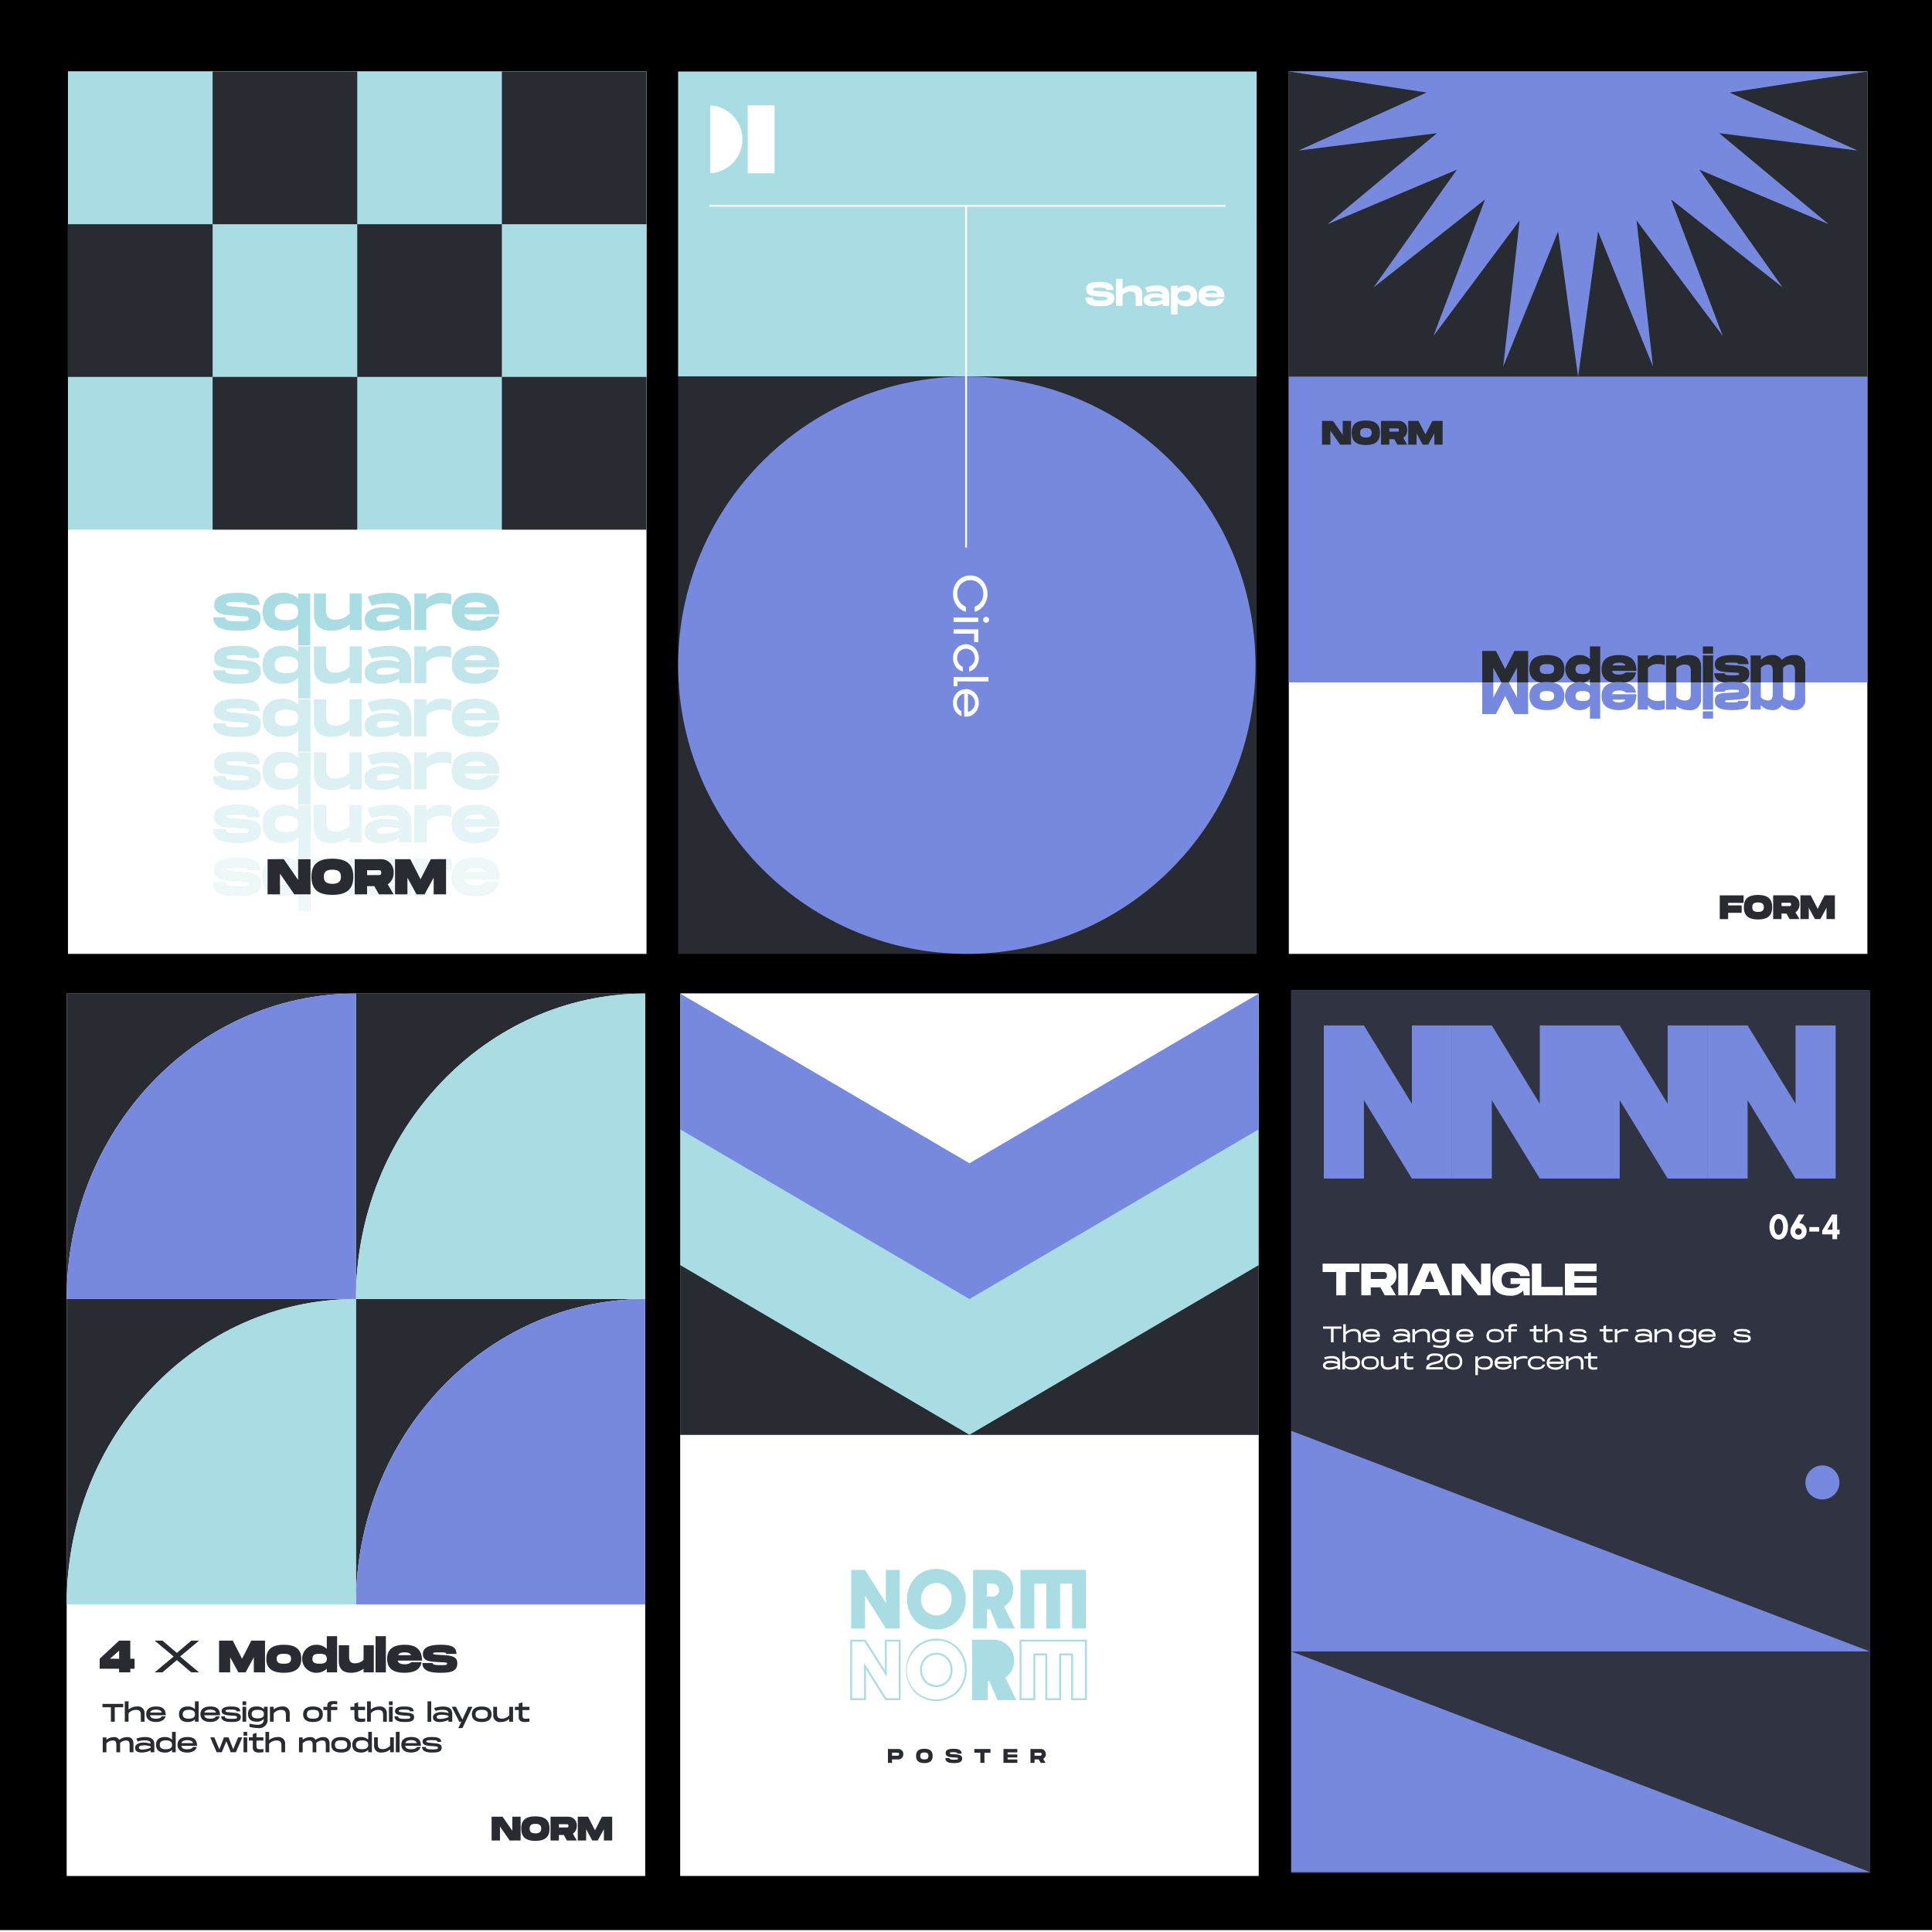 <svg xmlns="http://www.w3.org/2000/svg" xmlns:xlink="http://www.w3.org/1999/xlink" width="300" height="300" viewBox="0 0 300 300"><rect x="0" y="0" width="300" height="300" fill="#808080" stroke="none"/><defs><clipPath id="a"><path d="M0,0H300V300H0Z" fill="none"/></clipPath></defs><g clip-path="url(#a)"><path d="M0,0H300V300H0Z" fill="#fff"/><path d="M300-.293H0v300H300Z"/><path d="M100.391,11.1H10.556V148.12h89.835Zm-.2,143.184H10.354V291.3h89.835Z" fill="#fff"/><path d="M100.391,11.1H10.556V82.242h89.835Z" fill="#a9dce3"/><path d="M55.473,58.527H33.014V82.242H55.473Zm0-47.43H33.014V34.812H55.473Zm44.917,47.43H77.932V82.242h22.459Zm0-47.43H77.932V34.812h22.459ZM33.014,34.812H10.555V58.527H33.014Zm44.918,0H55.473V58.527H77.932Z" fill="#282b31"/><path d="M195.136,11.1H105.3V58.472h89.835Z" fill="#a9dce3"/><path d="M289.963,11.1H200.128V148.12h89.835ZM105.618,291.3h89.835v-68.51H105.618Z" fill="#fff"/><path d="M55.272,249.141v-47.43h44.917c-24.809,0-44.917,21.234-44.917,47.43Zm-44.918-47.43v-47.43H55.272C30.463,154.281,10.354,175.515,10.354,201.711Zm0,47.43v-47.43H55.272c-24.809,0-44.918,21.234-44.918,47.43Z" fill="#282b31"/><path d="M55.271,201.711v-47.43h44.917c-24.808,0-44.917,21.234-44.917,47.43Z" fill="#282b31"/><path d="M100.188,201.711v47.43H55.271C55.271,222.945,75.38,201.711,100.188,201.711Z" fill="#7689de"/><path d="M100.188,201.711H55.271c0-26.2,20.109-47.43,44.917-47.43Zm-44.916,0v47.43H10.354C10.354,222.945,30.463,201.711,55.272,201.711Z" fill="#a9dce3"/><path d="M55.272,201.711H10.354c0-26.2,20.109-47.43,44.918-47.43Z" fill="#7689de"/><path d="M289.963,11.1H200.126v47.43h89.835Z" fill="#282b31"/><path d="M289.963,58.527H200.126v47.429h89.835ZM221.526,14.369l-19.87,9,21.481-2.69-16.99,14.13,20.079-8.462L213.281,44.638,230.6,30.969l-8.016,21.2,13.382-17.94-2.547,22.683,8.526-20.981,3.1,22.6,3.1-22.6,8.526,20.981L254.126,34.23l13.382,17.94-8.017-21.2,17.323,13.669L263.865,26.347l20.078,8.465-16.99-14.13,21.481,2.689-19.87-9,21.4-3.272H200.126l21.4,3.272Z" fill="#7689de"/><path d="M195.136,58.472H105.3v89.645h89.835Z" fill="#282b31"/><path d="M404.347,289.23a44.823,44.823,0,1,0-44.918-44.822,44.823,44.823,0,0,0,44.918,44.822Z" transform="translate(-254.128 -141.113)" fill="#7689de"/><path d="M195.452,154.281H105.617v68.51h89.835Z" fill="#a9dce3"/><path d="M150.534,222.791h44.918v-26.35Z" fill="#282b31"/><path d="M105.617,175.361l44.917,26.35,44.918-26.35-.1-21.08H105.617Z" fill="#7689de"/><path d="M105.617,196.441v26.35h44.917Z" fill="#282b31"/><path d="M105.617,154.281l44.917,26.35,44.918-26.35Zm4.676-137.914a5.278,5.278,0,0,1,0,10.54ZM150.011,32.067Z" fill="#fff"/><path d="M149.865,31.92h.293v53.1h-.293Z" fill="#fff" fill-rule="evenodd"/><path d="M120.275,16.367h-4.16v10.54h4.16Z" fill="#fff"/><path d="M290.333,153.781H200.5V290.8h89.835Z" fill="#7689de"/><path d="M774.2,524.9H684.365V661.92H774.2Z" transform="translate(-483.867 -371.119)" fill="rgba(40,43,49,0.9)"/><path d="M200.5,256.434h89.835L200.5,222.179Zm0,34.255h89.835L200.5,256.434Zm82.348-57.863a2.639,2.639,0,1,0-2.5-2.635A2.568,2.568,0,0,0,282.846,232.826Z" fill="#7689de"/><path d="M190.145,31.957Z" fill="#fff"/><path d="M110.146,31.811h80.146V32.1H110.146Z" fill="#fff" fill-rule="evenodd"/><path d="M34.979,95.856c0,.461.447.637,1.965.637s1.685-.088,1.685-.428-.239-.351-1.83-.45c-2.412-.121-3.535-.318-3.535-1.724s1.643-1.833,3.608-1.833,3.431.285,3.431,1.877H38.442c0-.4-.468-.439-1.663-.439s-1.653.044-1.653.329.249.307,1.851.428c2.121.132,3.5.241,3.5,1.735,0,1.669-1.393,1.943-3.442,1.943s-3.92-.275-3.92-2.075h1.861Zm13.195-3.7v8.07H46.323V97a3.226,3.226,0,0,1-2.454.933c-1.56,0-3.078-.714-3.078-2.931s1.518-2.942,3.078-2.942a3.225,3.225,0,0,1,2.454.933v-.834ZM46.323,95c0-.977-.666-1.307-1.84-1.307s-1.83.33-1.83,1.307.665,1.3,1.83,1.3,1.841-.335,1.841-1.3Zm9.847-2.844v5.676H54.3v-.867a4.542,4.542,0,0,1-2.859.966c-1.32,0-2.672-.472-2.683-2.547V92.156h1.851v2.459c0,1.087.364,1.614,1.5,1.614a3.149,3.149,0,0,0,2.184-.944V92.156ZM63.864,95v2.836H62v-.692a5.477,5.477,0,0,1-2.984.79c-1.373,0-2.381-.494-2.381-1.746,0-1.471,1.581-1.91,3.213-1.91A6.208,6.208,0,0,1,62,94.639c0-.878-1.008-.944-1.726-.944a8.985,8.985,0,0,0-2.558.362l-.634-1.405a10.194,10.194,0,0,1,3.265-.593c2.225,0,3.494.779,3.514,2.942ZM62,95.68a6.181,6.181,0,0,0-1.851-.231c-1.092,0-1.653.143-1.653.615s.385.494,1.071.494A6.69,6.69,0,0,0,62,96.031Zm8.057-3.426V93.89a5.184,5.184,0,0,0-1.331-.2A3.434,3.434,0,0,0,66.2,94.6v3.234H64.341V92.159H66.2v.955a3,3,0,0,1,2.412-1.054,5.192,5.192,0,0,1,1.445.2ZM75.6,95.746h1.84c-.312,1.471-1.559,2.185-3.67,2.185s-3.6-.845-3.6-2.931,1.508-2.942,3.691-2.942,3.67.79,3.67,3.316H72.075c.177.768.894.988,1.695.988a2.259,2.259,0,0,0,1.833-.616Zm-3.452-1.46h3.41c-.26-.659-.925-.79-1.695-.79s-1.466.131-1.716.79Zm-37.172,9.8c0,.461.447.637,1.965.637s1.685-.088,1.685-.428-.239-.351-1.83-.45c-2.412-.121-3.535-.318-3.535-1.724s1.643-1.834,3.608-1.834,3.431.286,3.431,1.878H38.442c0-.4-.468-.439-1.663-.439s-1.653.044-1.653.329.249.307,1.851.428c2.121.132,3.5.242,3.5,1.735,0,1.669-1.393,1.944-3.442,1.944s-3.92-.275-3.92-2.075h1.861Zm13.195-3.7v8.07H46.323v-3.228a3.225,3.225,0,0,1-2.454.933c-1.56,0-3.078-.714-3.078-2.931s1.518-2.943,3.078-2.943a3.225,3.225,0,0,1,2.454.933v-.834Zm-1.851,2.844c0-.977-.666-1.307-1.84-1.307s-1.83.329-1.83,1.307.665,1.3,1.83,1.3,1.841-.335,1.841-1.3Zm9.847-2.844v5.676H54.3V105.2a4.544,4.544,0,0,1-2.859.966c-1.32,0-2.672-.472-2.683-2.547V100.39h1.851v2.459c0,1.087.364,1.614,1.5,1.614a3.149,3.149,0,0,0,2.184-.944V100.39Zm7.694,2.844v2.829H62v-.692a5.475,5.475,0,0,1-2.984.791c-1.373,0-2.381-.494-2.381-1.746,0-1.471,1.581-1.91,3.213-1.91a6.215,6.215,0,0,1,2.152.362c0-.878-1.008-.944-1.726-.944a8.986,8.986,0,0,0-2.558.362l-.634-1.4a10.186,10.186,0,0,1,3.265-.593c2.225,0,3.494.78,3.514,2.943ZM62,103.915a6.181,6.181,0,0,0-1.851-.231c-1.092,0-1.653.143-1.653.615s.385.494,1.071.494A6.677,6.677,0,0,0,62,104.266Zm8.057-3.425v1.636a5.157,5.157,0,0,0-1.331-.2,3.433,3.433,0,0,0-2.527.911v3.227H64.341v-5.676H66.2v.955a3,3,0,0,1,2.412-1.054,5.2,5.2,0,0,1,1.446.2Zm5.543,3.49h1.84c-.312,1.471-1.559,2.185-3.67,2.185s-3.6-.846-3.6-2.931,1.508-2.943,3.691-2.943,3.67.79,3.67,3.316H72.075c.177.768.894.988,1.695.988A2.26,2.26,0,0,0,75.6,103.98Zm-3.452-1.46h3.41c-.26-.659-.925-.79-1.695-.79s-1.466.133-1.716.79Z" fill="#a9dce3"/><path d="M114.9,346.127c0,.461.447.637,1.965.637s1.685-.088,1.685-.428-.239-.351-1.83-.45c-2.412-.121-3.535-.318-3.535-1.724s1.643-1.834,3.608-1.834,3.431.286,3.431,1.878h-1.861c0-.4-.468-.439-1.663-.439s-1.653.044-1.653.329.249.307,1.851.428c2.121.132,3.5.242,3.5,1.735,0,1.669-1.393,1.944-3.442,1.944s-3.92-.275-3.92-2.075H114.9Zm13.194-3.7v8.07h-1.851v-3.228a3.225,3.225,0,0,1-2.454.933c-1.56,0-3.078-.714-3.078-2.931s1.518-2.943,3.078-2.943a3.225,3.225,0,0,1,2.454.933v-.834Zm-1.851,2.844c0-.977-.666-1.307-1.84-1.307s-1.83.329-1.83,1.307.665,1.3,1.83,1.3,1.841-.335,1.841-1.3Zm9.846-2.844V348.1h-1.871v-.867a4.544,4.544,0,0,1-2.859.966c-1.32,0-2.672-.472-2.683-2.547v-3.228h1.851v2.459c0,1.087.364,1.614,1.5,1.614a3.149,3.149,0,0,0,2.184-.944v-3.129Zm7.694,2.844V348.1h-1.861v-.692a5.475,5.475,0,0,1-2.984.791c-1.373,0-2.381-.494-2.381-1.746,0-1.471,1.581-1.91,3.213-1.91a6.215,6.215,0,0,1,2.152.362c0-.878-1.008-.944-1.726-.944a8.985,8.985,0,0,0-2.558.362l-.634-1.4a10.186,10.186,0,0,1,3.265-.593c2.226,0,3.495.783,3.516,2.946Zm-1.861.681a6.181,6.181,0,0,0-1.851-.231c-1.092,0-1.653.143-1.653.615s.385.494,1.071.494a6.678,6.678,0,0,0,2.433-.527Zm8.058-3.425v1.636a5.155,5.155,0,0,0-1.331-.2,3.433,3.433,0,0,0-2.527.911V348.1h-1.861v-5.676h1.861v.955a3,3,0,0,1,2.412-1.054,5.2,5.2,0,0,1,1.448.2Zm5.542,3.491h1.84c-.312,1.471-1.559,2.185-3.67,2.185s-3.6-.846-3.6-2.931,1.508-2.943,3.691-2.943,3.67.79,3.67,3.316H152c.177.768.894.988,1.7.988a2.26,2.26,0,0,0,1.83-.615Zm-3.452-1.46h3.41c-.26-.659-.925-.79-1.7-.79s-1.464.132-1.713.789Z" transform="translate(-79.926 -242.037)" fill="rgba(255,255,255,0.27)"/><path d="M34.979,137.028c0,.45.447.637,1.965.637s1.685-.088,1.685-.428-.239-.351-1.83-.45c-2.412-.121-3.535-.33-3.535-1.735s1.643-1.823,3.608-1.823,3.431.275,3.431,1.877H38.442c0-.4-.468-.439-1.663-.439s-1.653.044-1.653.318.249.318,1.851.428c2.121.143,3.5.242,3.5,1.746s-1.393,1.943-3.442,1.943-3.92-.285-3.92-2.075h1.861Zm13.195-3.7v8.059H46.323v-3.213a3.226,3.226,0,0,1-2.454.933c-1.56,0-3.078-.714-3.078-2.942s1.518-2.931,3.078-2.931a3.225,3.225,0,0,1,2.454.933v-.834Zm-1.851,2.833c0-.966-.666-1.3-1.84-1.3s-1.83.33-1.83,1.3.665,1.306,1.83,1.306,1.841-.33,1.841-1.307Zm9.847-2.833V139H54.3v-.868a4.542,4.542,0,0,1-2.859.966c-1.32,0-2.672-.472-2.683-2.547v-3.228h1.851v2.459c0,1.087.364,1.614,1.5,1.614a3.112,3.112,0,0,0,2.184-.955v-3.118Zm7.694,2.832V139H62v-.7a5.392,5.392,0,0,1-2.984.8c-1.373,0-2.381-.494-2.381-1.746,0-1.482,1.581-1.91,3.213-1.91A6.229,6.229,0,0,1,62,135.8c0-.878-1.008-.933-1.726-.933a9.351,9.351,0,0,0-2.558.352l-.634-1.4a10.2,10.2,0,0,1,3.265-.582c2.225,0,3.494.779,3.514,2.931ZM62,136.852a6.137,6.137,0,0,0-1.851-.242c-1.092,0-1.653.143-1.653.626s.385.494,1.071.494A6.691,6.691,0,0,0,62,137.192Zm8.057-3.426v1.625a5.119,5.119,0,0,0-1.331-.187,3.433,3.433,0,0,0-2.527.911V139H64.341v-5.676H66.2v.955a3,3,0,0,1,2.412-1.054A5.192,5.192,0,0,1,70.06,133.426Zm5.543,3.492h1.84c-.312,1.471-1.559,2.185-3.67,2.185s-3.6-.845-3.6-2.942,1.508-2.931,3.691-2.931,3.67.79,3.67,3.316H72.075c.177.769.894.988,1.695.988a2.259,2.259,0,0,0,1.833-.616Zm-3.452-1.46h3.41c-.26-.659-.925-.79-1.695-.79s-1.466.131-1.716.79Z" fill="#a9dce3"/><path d="M114.9,458.553c0,.45.447.637,1.965.637s1.685-.088,1.685-.428-.239-.351-1.83-.45c-2.412-.121-3.535-.33-3.535-1.735s1.643-1.823,3.608-1.823,3.431.275,3.431,1.877h-1.861c0-.4-.468-.439-1.663-.439s-1.653.044-1.653.318.249.318,1.851.428c2.121.143,3.5.242,3.5,1.746s-1.393,1.943-3.442,1.943-3.92-.285-3.92-2.075H114.9Zm13.194-3.7v8.059h-1.851V459.7a3.226,3.226,0,0,1-2.454.933c-1.56,0-3.078-.714-3.078-2.942s1.518-2.931,3.078-2.931a3.225,3.225,0,0,1,2.454.933v-.834Zm-1.851,2.833c0-.966-.666-1.3-1.84-1.3s-1.83.33-1.83,1.3.665,1.306,1.83,1.306,1.841-.329,1.841-1.306Zm9.846-2.833v5.676h-1.871v-.867a4.542,4.542,0,0,1-2.859.966c-1.32,0-2.672-.472-2.683-2.547v-3.228h1.851v2.459c0,1.087.364,1.614,1.5,1.614a3.112,3.112,0,0,0,2.184-.955v-3.118Zm7.694,2.833v2.844h-1.861v-.7a5.392,5.392,0,0,1-2.984.8c-1.373,0-2.381-.494-2.381-1.746,0-1.482,1.581-1.91,3.213-1.91a6.229,6.229,0,0,1,2.152.351c0-.878-1.008-.933-1.726-.933a9.351,9.351,0,0,0-2.558.352l-.634-1.4a10.2,10.2,0,0,1,3.265-.582c2.226,0,3.495.777,3.516,2.929Zm-1.861.692a6.139,6.139,0,0,0-1.851-.242c-1.092,0-1.653.143-1.653.626s.385.494,1.071.494a6.692,6.692,0,0,0,2.433-.538Zm8.058-3.426v1.625a5.119,5.119,0,0,0-1.331-.187,3.433,3.433,0,0,0-2.527.911v3.228h-1.861v-5.676h1.861v.955a3,3,0,0,1,2.412-1.054,5.191,5.191,0,0,1,1.448.2Zm5.542,3.491h1.84c-.312,1.471-1.559,2.185-3.67,2.185s-3.6-.846-3.6-2.942,1.508-2.931,3.691-2.931,3.67.79,3.67,3.316H152c.177.769.894.988,1.7.988a2.259,2.259,0,0,0,1.834-.615Zm-3.452-1.46h3.41c-.26-.659-.925-.79-1.7-.79s-1.464.132-1.713.79Z" transform="translate(-79.926 -321.526)" fill="rgba(255,255,255,0.8)"/><path d="M34.979,112.325c0,.461.447.637,1.965.637s1.685-.088,1.685-.428-.239-.351-1.83-.45c-2.412-.121-3.535-.318-3.535-1.724s1.643-1.833,3.608-1.833,3.431.285,3.431,1.877H38.442c0-.4-.468-.439-1.663-.439s-1.653.044-1.653.329.249.308,1.851.428c2.121.132,3.5.241,3.5,1.735,0,1.669-1.393,1.943-3.442,1.943s-3.92-.275-3.92-2.075h1.861Zm13.195-3.7v8.07H46.323v-3.228a3.226,3.226,0,0,1-2.454.933c-1.56,0-3.078-.714-3.078-2.931s1.518-2.942,3.078-2.942a3.226,3.226,0,0,1,2.454.933v-.834Zm-1.851,2.844c0-.977-.666-1.306-1.84-1.306s-1.83.329-1.83,1.306.665,1.3,1.83,1.3,1.841-.334,1.841-1.3Zm9.847-2.844V114.3H54.3v-.867a4.54,4.54,0,0,1-2.859.966c-1.32,0-2.672-.472-2.683-2.547v-3.228h1.851v2.459c0,1.087.364,1.614,1.5,1.614a3.149,3.149,0,0,0,2.184-.944v-3.129Zm7.694,2.843V114.3H62v-.692a5.477,5.477,0,0,1-2.984.79c-1.373,0-2.381-.494-2.381-1.745,0-1.471,1.581-1.91,3.213-1.91a6.208,6.208,0,0,1,2.152.362c0-.878-1.008-.944-1.726-.944a8.977,8.977,0,0,0-2.558.362l-.634-1.405a10.187,10.187,0,0,1,3.265-.593c2.225,0,3.494.78,3.514,2.942ZM62,112.149a6.181,6.181,0,0,0-1.851-.231c-1.092,0-1.653.143-1.653.615s.385.494,1.071.494A6.678,6.678,0,0,0,62,112.5Zm8.057-3.426v1.636a5.17,5.17,0,0,0-1.331-.2,3.433,3.433,0,0,0-2.527.911V114.3H64.341v-5.676H66.2v.955a3,3,0,0,1,2.412-1.054A5.192,5.192,0,0,1,70.06,108.723Zm5.543,3.492h1.84c-.312,1.471-1.559,2.185-3.67,2.185s-3.6-.845-3.6-2.931,1.508-2.942,3.691-2.942,3.67.79,3.67,3.316H72.075c.177.769.894.988,1.695.988a2.26,2.26,0,0,0,1.833-.616Zm-3.452-1.46h3.41c-.26-.659-.925-.79-1.695-.79s-1.466.131-1.716.79Z" fill="#a9dce3"/><path d="M114.9,374.233c0,.461.447.637,1.965.637s1.685-.088,1.685-.428-.239-.351-1.83-.45c-2.412-.121-3.535-.318-3.535-1.724s1.643-1.833,3.608-1.833,3.431.285,3.431,1.877h-1.861c0-.4-.468-.439-1.663-.439s-1.653.044-1.653.329.249.308,1.851.428c2.121.132,3.5.241,3.5,1.735,0,1.669-1.393,1.943-3.442,1.943s-3.92-.275-3.92-2.075H114.9Zm13.194-3.7v8.07h-1.851v-3.228a3.226,3.226,0,0,1-2.454.933c-1.56,0-3.078-.714-3.078-2.931s1.518-2.942,3.078-2.942a3.226,3.226,0,0,1,2.454.933v-.834Zm-1.851,2.844c0-.977-.666-1.306-1.84-1.306s-1.83.329-1.83,1.306.665,1.3,1.83,1.3,1.841-.334,1.841-1.3Zm9.846-2.844v5.676h-1.871v-.867a4.54,4.54,0,0,1-2.859.966c-1.32,0-2.672-.472-2.683-2.547v-3.228h1.851v2.459c0,1.087.364,1.614,1.5,1.614a3.149,3.149,0,0,0,2.184-.944v-3.129Zm7.694,2.844v2.833h-1.861v-.692a5.477,5.477,0,0,1-2.984.79c-1.373,0-2.381-.494-2.381-1.745,0-1.471,1.581-1.91,3.213-1.91a6.209,6.209,0,0,1,2.152.362c0-.878-1.008-.944-1.726-.944a8.976,8.976,0,0,0-2.558.362l-.634-1.4a10.187,10.187,0,0,1,3.265-.593c2.226,0,3.495.779,3.516,2.942Zm-1.861.681a6.182,6.182,0,0,0-1.851-.231c-1.092,0-1.653.143-1.653.615s.385.494,1.071.494a6.678,6.678,0,0,0,2.433-.527Zm8.058-3.426v1.636a5.168,5.168,0,0,0-1.331-.2,3.433,3.433,0,0,0-2.527.911v3.228h-1.861v-5.676h1.861v.955a3,3,0,0,1,2.412-1.054,5.191,5.191,0,0,1,1.448.2Zm5.542,3.492h1.84c-.312,1.471-1.559,2.185-3.67,2.185s-3.6-.845-3.6-2.931,1.508-2.942,3.691-2.942,3.67.79,3.67,3.316H152c.177.769.894.988,1.7.988a2.26,2.26,0,0,0,1.834-.616Zm-3.452-1.46h3.41c-.26-.659-.925-.79-1.7-.79s-1.464.126-1.713.789Z" transform="translate(-79.926 -261.909)" fill="rgba(255,255,255,0.49)"/><path d="M34.979,120.559c0,.45.447.637,1.965.637s1.685-.088,1.685-.428-.239-.351-1.83-.45c-2.412-.121-3.535-.329-3.535-1.735s1.643-1.823,3.608-1.823,3.431.275,3.431,1.878H38.442c0-.4-.468-.439-1.663-.439s-1.653.044-1.653.318.249.318,1.851.428c2.121.143,3.5.241,3.5,1.746s-1.393,1.944-3.442,1.944-3.92-.286-3.92-2.075h1.861Zm13.195-3.7v8.06H46.323V121.7a3.225,3.225,0,0,1-2.454.933c-1.56,0-3.078-.714-3.078-2.943s1.518-2.931,3.078-2.931a3.225,3.225,0,0,1,2.454.933v-.834Zm-1.851,2.832c0-.966-.666-1.3-1.84-1.3s-1.83.329-1.83,1.3S43.318,121,44.483,121s1.841-.329,1.841-1.307Zm9.847-2.832v5.676H54.3v-.867a4.544,4.544,0,0,1-2.859.966c-1.32,0-2.672-.472-2.683-2.547v-3.228h1.851v2.459c0,1.087.364,1.614,1.5,1.614a3.112,3.112,0,0,0,2.184-.955v-3.118Zm7.694,2.832v2.844H62v-.7a5.392,5.392,0,0,1-2.984.8c-1.373,0-2.381-.494-2.381-1.746,0-1.482,1.581-1.91,3.213-1.91a6.229,6.229,0,0,1,2.152.352c0-.879-1.008-.933-1.726-.933a9.35,9.35,0,0,0-2.558.351l-.634-1.405a10.22,10.22,0,0,1,3.265-.582c2.225,0,3.494.78,3.514,2.931ZM62,120.383a6.136,6.136,0,0,0-1.851-.241c-1.092,0-1.653.143-1.653.626s.385.494,1.071.494A6.686,6.686,0,0,0,62,120.724Zm8.057-3.425v1.625a5.12,5.12,0,0,0-1.331-.187,3.433,3.433,0,0,0-2.527.911v3.228H64.341v-5.676H66.2v.955a3,3,0,0,1,2.412-1.054,5.2,5.2,0,0,1,1.446.2Zm5.543,3.491h1.84c-.312,1.471-1.559,2.185-3.67,2.185s-3.6-.846-3.6-2.943,1.508-2.931,3.691-2.931,3.67.79,3.67,3.316H72.075c.177.768.894.988,1.695.988a2.26,2.26,0,0,0,1.83-.615Zm-3.452-1.46h3.41c-.26-.659-.925-.79-1.695-.79s-1.466.131-1.716.79Z" fill="#a9dce3"/><path d="M114.9,402.34c0,.45.447.637,1.965.637s1.685-.088,1.685-.428-.239-.351-1.83-.45c-2.412-.121-3.535-.329-3.535-1.735s1.643-1.823,3.608-1.823,3.431.275,3.431,1.878h-1.861c0-.4-.468-.439-1.663-.439s-1.653.044-1.653.318.249.318,1.851.428c2.121.143,3.5.241,3.5,1.746s-1.393,1.944-3.442,1.944-3.92-.286-3.92-2.075H114.9Zm13.194-3.7v8.06h-1.851v-3.217a3.225,3.225,0,0,1-2.454.933c-1.56,0-3.078-.714-3.078-2.943s1.518-2.931,3.078-2.931a3.225,3.225,0,0,1,2.454.933v-.834Zm-1.851,2.832c0-.966-.666-1.3-1.84-1.3s-1.83.329-1.83,1.3.665,1.307,1.83,1.307,1.841-.329,1.841-1.307Zm9.846-2.832v5.676h-1.871v-.867a4.544,4.544,0,0,1-2.859.966c-1.32,0-2.672-.472-2.683-2.547V398.64h1.851v2.46c0,1.087.364,1.614,1.5,1.614a3.112,3.112,0,0,0,2.184-.955V398.64Zm7.694,2.832v2.844h-1.861v-.7a5.392,5.392,0,0,1-2.984.8c-1.373,0-2.381-.494-2.381-1.746,0-1.482,1.581-1.91,3.213-1.91a6.228,6.228,0,0,1,2.152.352c0-.879-1.008-.933-1.726-.933a9.351,9.351,0,0,0-2.558.351l-.634-1.405a10.221,10.221,0,0,1,3.265-.582c2.226,0,3.495.777,3.516,2.929Zm-1.861.692a6.135,6.135,0,0,0-1.851-.241c-1.092,0-1.653.143-1.653.626s.385.494,1.071.494a6.686,6.686,0,0,0,2.433-.538Zm8.058-3.425v1.625a5.12,5.12,0,0,0-1.331-.187,3.433,3.433,0,0,0-2.527.911v3.228h-1.861V398.64h1.861v.955a3,3,0,0,1,2.412-1.054,5.2,5.2,0,0,1,1.448.2Zm5.542,3.491h1.84c-.312,1.471-1.559,2.185-3.67,2.185s-3.6-.846-3.6-2.943,1.508-2.931,3.691-2.931,3.67.79,3.67,3.316H152c.177.768.894.988,1.7.988a2.26,2.26,0,0,0,1.83-.615Zm-3.452-1.46h3.41c-.26-.659-.925-.79-1.7-.79s-1.464.131-1.713.79Z" transform="translate(-79.926 -281.781)" fill="rgba(255,255,255,0.6)"/><path d="M34.979,128.793c0,.45.447.637,1.965.637s1.685-.088,1.685-.428-.239-.352-1.83-.45c-2.412-.121-3.535-.329-3.535-1.735s1.643-1.823,3.608-1.823,3.431.275,3.431,1.877H38.442c0-.4-.468-.439-1.663-.439s-1.653.044-1.653.318.249.318,1.851.428c2.121.143,3.5.241,3.5,1.746s-1.393,1.943-3.442,1.943-3.92-.285-3.92-2.075h1.861Zm13.195-3.7v8.059H46.323v-3.217a3.225,3.225,0,0,1-2.454.933c-1.56,0-3.078-.714-3.078-2.942S42.309,125,43.869,125a3.226,3.226,0,0,1,2.454.933V125.1Zm-1.851,2.833c0-.966-.666-1.3-1.84-1.3s-1.83.329-1.83,1.3.665,1.306,1.83,1.306,1.841-.33,1.841-1.307Zm9.847-2.834v5.676H54.3V129.9a4.542,4.542,0,0,1-2.859.966c-1.32,0-2.672-.472-2.683-2.547v-3.228h1.851v2.459c0,1.087.364,1.614,1.5,1.614a3.111,3.111,0,0,0,2.184-.955v-3.118Zm7.694,2.833v2.844H62v-.7a5.394,5.394,0,0,1-2.984.8c-1.373,0-2.381-.494-2.381-1.746,0-1.482,1.581-1.91,3.213-1.91a6.237,6.237,0,0,1,2.152.351c0-.878-1.008-.933-1.726-.933a9.34,9.34,0,0,0-2.558.351l-.634-1.4A10.212,10.212,0,0,1,60.35,125c2.225,0,3.494.78,3.514,2.931ZM62,128.618a6.145,6.145,0,0,0-1.851-.242c-1.092,0-1.653.143-1.653.626s.385.494,1.071.494A6.691,6.691,0,0,0,62,128.958Zm8.057-3.425v1.625a5.109,5.109,0,0,0-1.331-.187,3.434,3.434,0,0,0-2.527.911v3.228H64.341v-5.676H66.2v.955A3,3,0,0,1,68.614,125a5.192,5.192,0,0,1,1.445.2Zm5.543,3.491h1.84c-.312,1.471-1.559,2.185-3.67,2.185s-3.6-.845-3.6-2.942S71.681,125,73.864,125s3.67.79,3.67,3.316H72.075c.177.768.894.988,1.695.988a2.26,2.26,0,0,0,1.833-.616Zm-3.452-1.46h3.41c-.26-.659-.925-.79-1.695-.79s-1.466.131-1.716.79Z" fill="#a9dce3"/><path d="M114.9,430.446c0,.45.447.637,1.965.637s1.685-.088,1.685-.428-.239-.352-1.83-.45c-2.412-.121-3.535-.329-3.535-1.735s1.643-1.823,3.608-1.823,3.431.275,3.431,1.877h-1.861c0-.4-.468-.439-1.663-.439s-1.653.044-1.653.318.249.318,1.851.428c2.121.143,3.5.241,3.5,1.746s-1.393,1.943-3.442,1.943-3.92-.285-3.92-2.075H114.9Zm13.194-3.7V434.8h-1.851v-3.217a3.225,3.225,0,0,1-2.454.933c-1.56,0-3.078-.714-3.078-2.942s1.518-2.931,3.078-2.931a3.226,3.226,0,0,1,2.454.933v-.834Zm-1.851,2.833c0-.966-.666-1.3-1.84-1.3s-1.83.329-1.83,1.3.665,1.306,1.83,1.306,1.841-.329,1.841-1.306Zm9.846-2.833v5.676h-1.871v-.867a4.542,4.542,0,0,1-2.859.966c-1.32,0-2.672-.472-2.683-2.547v-3.228h1.851v2.459c0,1.087.364,1.614,1.5,1.614a3.111,3.111,0,0,0,2.184-.955v-3.118Zm7.694,2.833v2.844h-1.861v-.7a5.4,5.4,0,0,1-2.984.8c-1.373,0-2.381-.494-2.381-1.746,0-1.482,1.581-1.91,3.213-1.91a6.236,6.236,0,0,1,2.152.351c0-.878-1.008-.933-1.726-.933a9.339,9.339,0,0,0-2.558.351l-.634-1.4a10.212,10.212,0,0,1,3.265-.582c2.226,0,3.495.778,3.516,2.93Zm-1.861.692a6.143,6.143,0,0,0-1.851-.242c-1.092,0-1.653.143-1.653.626s.385.494,1.071.494a6.692,6.692,0,0,0,2.433-.538Zm8.058-3.425v1.625a5.109,5.109,0,0,0-1.331-.187,3.434,3.434,0,0,0-2.527.911v3.228h-1.861v-5.676h1.861v.955a3,3,0,0,1,2.412-1.054,5.191,5.191,0,0,1,1.448.2Zm5.542,3.491h1.84c-.312,1.471-1.559,2.185-3.67,2.185s-3.6-.845-3.6-2.942,1.508-2.931,3.691-2.931,3.67.79,3.67,3.316H152c.177.768.894.988,1.7.988a2.26,2.26,0,0,0,1.834-.616Zm-3.452-1.46h3.41c-.26-.659-.925-.79-1.7-.79s-1.464.131-1.713.789Z" transform="translate(-79.926 -301.653)" fill="rgba(255,255,255,0.7)"/><path d="M48.216,133.416v5.457H45.7l-2.225-3.217v3.217H41.551v-5.457h2.516l2.225,3.217v-3.217Zm.146,2.723c0-1.9.977-2.8,3.244-2.8s3.255.911,3.255,2.8-.988,2.811-3.255,2.811-3.245-.912-3.245-2.811Zm4.575,0c0-.571-.187-1.087-1.331-1.087s-1.32.505-1.32,1.087.2,1.1,1.32,1.1,1.33-.519,1.33-1.1Zm7.268,1.175.915,1.559H58.843l-.717-1.274H57v1.274H55.08v-5.457h4.065a1.95,1.95,0,0,1,1.976,2.086,2.054,2.054,0,0,1-.917,1.811Zm-3.2-1.427h1.768c.2,0,.426,0,.426-.384s-.229-.373-.426-.373H57.005Zm12.259,2.986H67.34v-2.591l-1.414,2.591H64.678l-1.414-2.591v2.591H61.34v-5.457h2.371l1.591,3.118,1.591-3.118h2.371ZM209.79,65.357v3.689h-1.7l-1.508-2.174v2.174h-1.3V65.357h1.705l1.508,2.174V65.357Zm.1,1.845c0-1.285.655-1.9,2.194-1.9s2.194.626,2.194,1.9-.655,1.9-2.194,1.9-2.193-.617-2.193-1.9Zm3.1,0c0-.384-.135-.736-.9-.736s-.894.34-.894.736.135.736.894.736.9-.354.9-.738Zm4.908.79.613,1.054h-1.528l-.489-.856h-.759v.856h-1.3V65.357h2.745a1.318,1.318,0,0,1,1.331,1.416A1.4,1.4,0,0,1,217.9,67.992Zm-2.163-.966h1.2c.125,0,.291,0,.291-.253s-.166-.253-.291-.253h-1.2Zm8.276,2.02h-1.287V67.289l-.957,1.757h-.853l-.946-1.757v1.757h-1.3V65.357h1.591l1.081,2.108,1.081-2.108h1.591ZM80.839,282.1v3.689H79.144l-1.508-2.174v2.174h-1.3V282.1h1.705l1.508,2.174V282.1Zm.1,1.845c0-1.285.655-1.9,2.194-1.9s2.194.626,2.194,1.9-.655,1.9-2.194,1.9-2.19-.617-2.19-1.9Zm3.1,0c0-.384-.135-.736-.9-.736s-.894.34-.894.736.135.735.894.735.9-.352.9-.736Zm4.908.79.613,1.054H88.034l-.489-.856h-.759v.856h-1.3V282.1h2.745a1.318,1.318,0,0,1,1.331,1.416,1.4,1.4,0,0,1-.613,1.219Zm-2.163-.966h1.2c.125,0,.291,0,.291-.253s-.166-.253-.291-.253h-1.2Zm8.277,2.02H93.774v-1.757l-.957,1.757h-.853l-.946-1.757v1.757h-1.3V282.1h1.591l1.081,2.108,1.081-2.108h1.591Zm173.283-145.6v.4h2.1v1.153h-2.1v.977h-1.3v-3.689h3.7V140.2Zm2.443.681c0-1.285.666-1.9,2.2-1.9s2.194.626,2.194,1.9-.666,1.9-2.194,1.9-2.2-.616-2.2-1.9Zm3.1,0c0-.384-.125-.736-.894-.736s-.9.34-.9.736.135.735.9.735.895-.351.895-.735Zm4.908.79.624,1.054H277.88l-.478-.856h-.769v.856h-1.3v-3.689h2.745a1.32,1.32,0,0,1,1.341,1.416A1.4,1.4,0,0,1,278.795,141.661Zm-2.163-.966h1.2c.135,0,.291,0,.291-.253s-.156-.253-.291-.253h-1.2Zm8.287,2.02h-1.3v-1.757l-.957,1.757h-.838l-.957-1.757v1.757h-1.3v-3.689h1.6l1.081,2.108,1.071-2.108h1.6Z" fill="#282b31"/><path d="M211.093,197.52h-2.132v3.613h-1.466v-3.612h-2.121v-1.307h5.719Zm4.824,2.174.842,1.438h-1.736l-.686-1.23H212.85v1.23h-1.466v-4.919h3.66a1.728,1.728,0,0,1,1.788,1.845A1.756,1.756,0,0,1,215.917,199.694Zm-3.067-1.1h1.861c.27,0,.655,0,.655-.538s-.385-.538-.655-.538H212.85Zm5.74-2.382h-1.466v4.921h1.466Zm4.627,3.952h-2.4l-.4.966H218.8l2.173-4.919h2.09l2.163,4.919h-1.612Zm-.468-1.109-.728-1.768-.738,1.768Zm8.692-2.844v4.922H229.5l-2.589-3.349v3.349h-1.464v-4.919h1.944l2.589,3.327v-3.327Zm3.119,2.262h2.984v2.66h-.936l-.094-.736a2.529,2.529,0,0,1-2.059.8c-1.716,0-2.745-.856-2.745-2.536s1.029-2.514,2.943-2.514,2.818.725,2.89,2.009h-1.487c-.073-.318-.4-.7-1.4-.7-1.289,0-1.487.67-1.487,1.262s.208,1.329,1.487,1.329c.915,0,1.352-.318,1.4-.67h-1.5Zm8.11,1.35v1.31h-4.793v-4.919h1.467v3.612Zm1.8-2.415v.736h3.452V199.2H244.47v.725h3.452v1.21H243v-4.919h4.918v1.2ZM148.754,90.178a2.517,2.517,0,0,1,1.913-.812,2.48,2.48,0,0,1,1.9.812A3.1,3.1,0,0,1,152.775,94a2.566,2.566,0,0,1-1.435,1v-.78a2.131,2.131,0,0,0,1.341-2.007,2.02,2.02,0,1,0-4.034,0,2.131,2.131,0,0,0,1.341,2.007V95a2.627,2.627,0,0,1-1.445-1,2.962,2.962,0,0,1-.551-1.779,2.887,2.887,0,0,1,.759-2.042Zm-.676,5.72H151.9v.681h-3.826Zm5.012-.121h.011a.462.462,0,1,1-.437.461v0a.441.441,0,0,1,.425-.453Zm-1.185,3.941h-.645V98.4h-3.182v-.681H151.9Zm-3.338.933a1.969,1.969,0,0,1,2.849,0,2.336,2.336,0,0,1,.146,2.876,1.8,1.8,0,0,1-1.081.736v-.714a1.506,1.506,0,0,0,.489-2.4,1.285,1.285,0,0,0-.977-.406,1.307,1.307,0,0,0-.988.406,1.541,1.541,0,0,0-.383,1.021,1.5,1.5,0,0,0,.882,1.383v.714a1.878,1.878,0,0,1-1.092-.736,2.255,2.255,0,0,1-.416-1.339,2.152,2.152,0,0,1,.57-1.538Zm.1,5.16v.747h-.593v-1.425h5.4v.681Zm1.05,5.457v-3.546a1.39,1.39,0,0,0-1.133,1.416,1.443,1.443,0,0,0,.717,1.317v.747a2.1,2.1,0,0,1-1.31-2.064,2.142,2.142,0,0,1,.572-1.526,1.97,1.97,0,0,1,2.849,0,2.138,2.138,0,0,1,.572,1.526,2.1,2.1,0,0,1-.572,1.526,1.844,1.844,0,0,1-1.424.615l-.27-.011Zm.582-.713a1.456,1.456,0,0,0,0-2.822Zm19.37-64.338c0,.285.229.439,1.206.439s1.061-.088,1.061-.3-.156-.263-1.133-.307c-1.549-.066-2.152-.329-2.152-1.175s.77-1.109,2.111-1.109,2.121.34,2.121,1.274h-1.1c0-.307-.333-.373-1.123-.373s-.915.055-.915.263.177.242,1.061.286c1.372.066,2.225.154,2.225,1.109s-.832,1.23-2.194,1.23-2.267-.253-2.267-1.339Zm7.7-.494V47.5h-1.02V46.151c0-.6-.208-.889-.832-.889a1.77,1.77,0,0,0-1.206.516V47.5h-1.029V43.286h1.029v1.57a2.525,2.525,0,0,1,1.581-.538c.732,0,1.481.266,1.481,1.408Zm4.19.219V47.5h-1.029v-.384a2.923,2.923,0,0,1-1.643.439c-.6,0-1.31-.263-1.31-.955s.873-1.054,1.768-1.054a3.415,3.415,0,0,1,1.185.2c0-.494-.551-.516-.946-.516a5.272,5.272,0,0,0-1.414.187l-.353-.768a5.633,5.633,0,0,1,1.8-.329c1.239,0,1.932.427,1.946,1.624Zm-1.029.373a3.4,3.4,0,0,0-1.019-.132c-.6,0-.9.088-.9.351s.208.275.582.275a3.71,3.71,0,0,0,1.342-.3Zm5.365-.373a1.5,1.5,0,0,1-1.695,1.614,1.81,1.81,0,0,1-1.351-.505v1.768h-1.019V44.372h1.019v.461a1.776,1.776,0,0,1,1.351-.516,1.512,1.512,0,0,1,1.7,1.628Zm-1.029,0c0-.538-.364-.714-1.009-.714s-1.008.176-1.008.714.364.714,1.008.714,1.012-.173,1.012-.711Zm4.211.417h1.009c-.166.812-.863,1.2-2.017,1.2s-1.986-.461-1.986-1.614.822-1.625,2.028-1.625,2.027.439,2.027,1.833h-3.015c.1.417.5.538.946.538a1.267,1.267,0,0,0,1.011-.329Zm-1.913-.812h1.885c-.146-.362-.509-.439-.936-.439s-.8.079-.946.442Z" fill="#fff"/><path d="M19.129,265.105h-1.31v2.24h-.6v-2.24h-1.31v-.527h3.223Zm3.317.977v1.266h-.582V266.3c0-.5-.156-.79-.717-.79a1.5,1.5,0,0,0-1.186.527v1.306h-.582v-3.162h.582v1.273a2.041,2.041,0,0,1,1.331-.472,1.016,1.016,0,0,1,1.154,1.1Zm2.672.439H25.7c-.156.582-.717.867-1.508.867s-1.487-.352-1.487-1.2.634-1.208,1.528-1.208,1.5.3,1.5,1.361H23.288c.073.406.426.538.9.538s.785-.1.926-.358Zm-1.8-.593h1.8c-.1-.351-.447-.461-.894-.461S23.414,265.577,23.314,265.928Zm7.528-1.745v3.165H30.27v-.374a1.463,1.463,0,0,1-1.144.417c-.738,0-1.331-.33-1.331-1.2s.593-1.208,1.331-1.208a1.464,1.464,0,0,1,1.144.417v-1.218Zm-.572,2.009c0-.494-.333-.692-.946-.692s-.957.2-.957.692.333.681.957.681.941-.2.941-.681Zm3.275.329h.569c-.156.582-.717.867-1.508.867s-1.487-.352-1.487-1.2.634-1.208,1.528-1.208,1.508.3,1.508,1.361H31.714c.062.406.426.538.894.538s.777-.1.932-.358Zm-1.809-.593h1.8c-.1-.351-.447-.461-.884-.461s-.827.11-.921.461Zm3.171.593c0,.285.27.384,1.029.384s.863-.055.863-.253-.114-.209-.946-.264-1.435-.143-1.435-.692.665-.713,1.445-.713,1.435.121,1.435.746h-.572c0-.209-.26-.264-.9-.264s-.821.055-.821.2.125.187.925.253,1.456.088,1.456.714-.562.758-1.4.758-1.643-.121-1.643-.868h.572Zm3.317-2.338v.582h-.572v-.582Zm0,.845v2.32h-.572v-2.32Zm3.327,0v1.932a1.28,1.28,0,0,1-1.446,1.373,5.522,5.522,0,0,1-1.372-.187v-.5a6.056,6.056,0,0,0,1.237.176c.717,0,.977-.308,1-.911a1.408,1.408,0,0,1-1.144.428c-.769,0-1.32-.351-1.32-1.186s.551-1.175,1.32-1.175a1.469,1.469,0,0,1,1.154.428v-.384Zm-.572,1.131c0-.461-.323-.659-.957-.659s-.946.2-.946.659.312.67.946.67.953-.2.953-.671Zm4-.077v1.266H44.4v-1.043c0-.5-.166-.79-.728-.79a1.471,1.471,0,0,0-1.175.527v1.306h-.58v-2.32H42.5v.428a2.04,2.04,0,0,1,1.331-.472,1.008,1.008,0,0,1,1.151,1.1Zm2.09.11c0-.856.624-1.208,1.528-1.208s1.528.351,1.528,1.208-.624,1.2-1.528,1.2-1.529-.355-1.529-1.2Zm2.475,0c0-.527-.3-.692-.946-.692s-.946.165-.946.692.3.681.946.681.944-.166.944-.681Zm1.861-1.164h.967v.505H51.4v1.815h-.582v-1.811h-.6v-.505h.6v-.187c0-.472.27-.7.884-.7a3.867,3.867,0,0,1,.665.044v.45l-.458-.022c-.407-.007-.5.081-.511.411Zm4.211.505v.725c0,.5.083.615.5.615a3.678,3.678,0,0,0,.582-.033v.483a3.717,3.717,0,0,1-.749.066c-.541,0-.915-.23-.915-.747v-1.109h-.62v-.505h.613v-.505l.582-.187v.692H56.69v.505H55.614Zm4.45.549v1.266h-.582v-1.043c0-.5-.156-.79-.717-.79a1.494,1.494,0,0,0-1.185.527v1.306H57v-3.162h.582v1.273a2.041,2.041,0,0,1,1.331-.472,1.016,1.016,0,0,1,1.152,1.1Zm.9-1.9v.582h-.572v-.582Zm0,.845v2.321h-.572v-2.32Zm.853,1.493c0,.285.27.384,1.029.384s.863-.055.863-.253-.114-.209-.946-.264-1.435-.143-1.435-.692.665-.713,1.445-.713,1.445.121,1.445.746h-.582c0-.209-.26-.264-.9-.264s-.821.055-.821.2.125.187.925.253,1.455.088,1.455.714-.561.758-1.4.758-1.643-.121-1.643-.868h.572Zm5.136-2.338h-.572v3.166h.572Zm3.265,1.987v1.179h-.582v-.286a3.212,3.212,0,0,1-1.393.33c-.645,0-1.019-.22-1.019-.747s.624-.8,1.331-.8a3.624,3.624,0,0,1,1.081.175c0-.483-.6-.516-.9-.516a3.369,3.369,0,0,0-1.113.175l-.208-.45a4.1,4.1,0,0,1,1.352-.241c.915,0,1.445.307,1.456,1.186Zm-.582.263a3.01,3.01,0,0,0-1.019-.165c-.5,0-.811.1-.811.351s.239.3.593.3a3.313,3.313,0,0,0,1.237-.285Zm3.722-1.4-1.549,3.3h-.645l.468-.988h-.312l-1.185-2.317h.645L71.8,267l.915-1.976Zm-.093,1.164c0-.856.624-1.208,1.528-1.208s1.528.351,1.528,1.208-.634,1.2-1.528,1.2-1.525-.354-1.525-1.2Zm2.475,0c0-.527-.312-.692-.946-.692s-.957.165-.957.692.312.681.957.681.948-.165.948-.68Zm3.92-1.164v2.321H79.08v-.428a2.039,2.039,0,0,1-1.331.472,1.008,1.008,0,0,1-1.154-1.1v-1.264h.582v1.043c0,.516.166.791.728.791a1.472,1.472,0,0,0,1.175-.527v-1.307Zm1.466.505v.725c0,.5.083.615.509.615a3.834,3.834,0,0,0,.572-.033v.483a3.72,3.72,0,0,1-.749.066c-.541,0-.915-.23-.915-.747v-1.109h-.6v-.505h.6v-.505l.582-.187v.692h1.087v.505H81.133Zm-60.41,5.281v1.273h-.593v-1.038c0-.505-.062-.79-.551-.79a1.449,1.449,0,0,0-.926.373v1.46h-.582v-1.043c0-.505-.073-.79-.561-.79a1.42,1.42,0,0,0-.988.439v1.394h-.572v-2.316h.572v.373a1.853,1.853,0,0,1,1.175-.417.854.854,0,0,1,.821.428,2.022,2.022,0,0,1,1.248-.428c.523,0,.953.237.959,1.083Zm3.244.1v1.175H23.39V271.8a3.214,3.214,0,0,1-1.393.329c-.655,0-1.019-.22-1.019-.746s.624-.8,1.331-.8a3.618,3.618,0,0,1,1.081.176c0-.483-.6-.516-.9-.516a3.362,3.362,0,0,0-1.112.176l-.208-.45a4.031,4.031,0,0,1,1.352-.241c.915,0,1.445.307,1.445,1.186Zm-.572.263a3.032,3.032,0,0,0-1.029-.165c-.489,0-.8.1-.8.352s.239.3.593.3a3.359,3.359,0,0,0,1.237-.285Zm3.889-2.251v3.162h-.565v-.373a1.463,1.463,0,0,1-1.144.417c-.738,0-1.341-.329-1.341-1.2s.6-1.208,1.341-1.208a1.463,1.463,0,0,1,1.144.417v-1.219h.572Zm-.572,2.009c0-.494-.333-.692-.957-.692s-.946.2-.946.692.333.681.946.681.964-.2.964-.681Zm3.265.329h.582c-.156.582-.717.867-1.508.867s-1.487-.351-1.487-1.2.634-1.208,1.528-1.208,1.5.3,1.5,1.361H28.144c.073.406.426.538.9.538s.77-.094.93-.357Zm-1.809-.593h1.811c-.115-.352-.447-.461-.894-.461s-.811.11-.915.462Zm9.462-.9-1,2.316h-.8l-.686-1.713-.7,1.713h-.8l-1-2.316h.634l.78,1.855.717-1.855h.717l.717,1.855.769-1.855Zm.759-.846v.582h-.57v-.582Zm0,.846v2.316h-.57V269.77Zm1.435.5V271c0,.505.083.615.509.615a3.809,3.809,0,0,0,.572-.033v.483a3.57,3.57,0,0,1-.749.066c-.53,0-.9-.231-.9-.747V270.27h-.613v-.5h.613v-.505l.572-.187v.692H40.9v.5Zm4.45.549v1.263H43.7v-1.034c0-.505-.166-.79-.728-.79a1.511,1.511,0,0,0-1.185.527v1.307h-.57V268.93h.572V270.2a2.06,2.06,0,0,1,1.331-.472,1.012,1.012,0,0,1,1.154,1.093Zm6.9-.011v1.273h-.582v-1.033c0-.505-.062-.79-.551-.79a1.479,1.479,0,0,0-.936.373,1.13,1.13,0,0,1,.01.187v1.273h-.566v-1.043c0-.505-.073-.79-.561-.79a1.421,1.421,0,0,0-.988.439v1.394h-.572v-2.316h.572v.373a1.854,1.854,0,0,1,1.175-.417.854.854,0,0,1,.821.428,2.023,2.023,0,0,1,1.248-.428c.5,0,.925.241.936,1.087Zm.26.121c0-.856.624-1.208,1.528-1.208s1.528.351,1.528,1.208-.634,1.2-1.528,1.2-1.522-.349-1.522-1.2Zm2.474,0c0-.527-.3-.692-.946-.692s-.946.165-.946.692.3.681.946.681.957-.162.957-.676Zm3.837-2.009v3.162h-.566v-.373a1.463,1.463,0,0,1-1.144.417c-.738,0-1.331-.329-1.331-1.2s.593-1.208,1.331-1.208a1.463,1.463,0,0,1,1.144.417v-1.219Zm-.572,2.009c0-.494-.333-.692-.946-.692s-.957.2-.957.692.343.681.957.681.952-.192.952-.676Zm3.982-1.164v2.316h-.566v-.428a2.069,2.069,0,0,1-1.341.472,1.012,1.012,0,0,1-1.154-1.1v-1.263h.572v1.043c0,.516.166.79.728.79a1.51,1.51,0,0,0,1.185-.527v-1.306Zm.894-.846h-.582v3.162h.582Zm2.693,2.338h.572c-.156.582-.717.868-1.508.868s-1.487-.351-1.487-1.2.634-1.208,1.528-1.208,1.508.3,1.508,1.361H62.914c.062.406.426.538.894.538s.779-.089.935-.352Zm-1.809-.593h1.8c-.1-.352-.447-.461-.884-.461s-.816.116-.91.468Zm3.171.593c0,.286.27.384,1.029.384s.863-.055.863-.253-.115-.209-.946-.263-1.435-.143-1.435-.692.665-.714,1.445-.714,1.435.121,1.435.746h-.572c0-.209-.26-.263-.9-.263s-.821.055-.821.2.114.187.925.253,1.455.088,1.455.714-.561.758-1.4.758-1.643-.121-1.643-.868Z" fill="#282b31"/><path d="M208.306,206.325h-1.227v2.108h-.406v-2.108h-1.227v-.351H208.3Zm3.005,1.032v1.076H210.9V207.5c0-.505-.156-.79-.707-.79a1.574,1.574,0,0,0-1.216.549v1.175h-.4v-2.811h.4v1.2a1.922,1.922,0,0,1,1.269-.461c.582,0,1.061.231,1.071,1Zm2.547.373h.4c-.145.494-.676.736-1.331.736s-1.331-.308-1.331-1.054.582-1.054,1.362-1.054,1.331.242,1.331,1.2h-2.277c.062.417.406.56.915.56s.8-.124.927-.387Zm-1.83-.527h1.84c-.094-.362-.437-.494-.9-.494s-.856.137-.939.494Zm6.925.187v1.043h-.4v-.253a3.779,3.779,0,0,1-1.331.286c-.541,0-.925-.2-.925-.67s.53-.725,1.185-.725a3.341,3.341,0,0,1,1.071.187c0-.5-.655-.549-.915-.549a2.706,2.706,0,0,0-1.019.187l-.156-.318a3.353,3.353,0,0,1,1.2-.22c.817,0,1.285.264,1.3,1.032Zm-.4.22a2.872,2.872,0,0,0-1.061-.187c-.468,0-.79.11-.79.384s.26.307.624.307a3.711,3.711,0,0,0,1.227-.285v-.219Zm3.494-.253v1.076h-.4V207.5c0-.505-.156-.79-.707-.79a1.573,1.573,0,0,0-1.216.549v1.174h-.406v-2.042h.4v.428a1.921,1.921,0,0,1,1.269-.461c.582,0,1.05.231,1.061,1Zm3.016-.966v1.669a1.147,1.147,0,0,1-1.289,1.252,4.649,4.649,0,0,1-1.217-.165v-.329a6.035,6.035,0,0,0,1.1.143c.738,0,.977-.329,1.009-.867a1.416,1.416,0,0,1-1.092.373c-.717,0-1.227-.308-1.227-1.054s.509-1.054,1.227-1.054a1.417,1.417,0,0,1,1.092.384v-.351h.4Zm-.4,1.021c0-.483-.333-.7-.957-.7s-.957.219-.957.7.333.7.957.7.961-.217.961-.7ZM225.427,205.622Zm2.943,2.108h.4c-.146.494-.676.736-1.331.736s-1.32-.308-1.32-1.054.572-1.054,1.352-1.054,1.341.242,1.341,1.2H226.53c.062.417.416.56.915.56s.815-.124.929-.387Zm-1.83-.527h1.84c-.093-.362-.426-.494-.9-.494s-.852.132-.936.494Zm4.273.209c0-.746.572-1.054,1.352-1.054s1.362.308,1.362,1.054-.582,1.054-1.362,1.054-1.348-.307-1.348-1.054Zm2.308,0c0-.516-.3-.7-.957-.7s-.957.187-.957.7.3.7.957.7.962-.173.962-.7Zm1.508-1.021h.915v.351h-.915v1.691h-.4v-1.687h-.6V206.4h.6v-.187c0-.417.239-.615.728-.615a4.079,4.079,0,0,1,.593.033v.351l-.416-.022c-.423,0-.5.085-.5.436Zm3.909.351v.724c0,.549.073.648.509.648a2.911,2.911,0,0,0,.51-.033v.329a2.913,2.913,0,0,1-.655.055c-.426,0-.759-.2-.759-.659v-1.06h-.6v-.351h.6v-.483l.4-.143v.626h1.019v.351Zm4.076.615v1.076h-.4V207.5c0-.505-.156-.79-.707-.79a1.575,1.575,0,0,0-1.217.549v1.175h-.4v-2.811h.4v1.2a1.9,1.9,0,0,1,1.269-.461.917.917,0,0,1,1.06.995Zm.374-1.735v0Zm0,.769v0Zm1.092,1.318c0,.3.3.406,1.05.406s.863-.055.863-.263-.114-.231-.957-.3-1.258-.132-1.258-.593.582-.6,1.258-.6,1.289.1,1.289.637h-.4c0-.209-.26-.285-.915-.285s-.821.077-.821.219.114.2.915.274,1.289.077,1.289.626-.468.637-1.227.637-1.477-.1-1.477-.758Zm5.313-.966v.724c0,.549.073.648.5.648a2.9,2.9,0,0,0,.51-.033v.329a2.912,2.912,0,0,1-.655.055c-.416,0-.759-.2-.759-.659v-1.061h-.6v-.351h.6v-.483l.4-.143v.626H250.4v.351Zm3.442-.307v.351a1.673,1.673,0,0,0-.51-.077,2.066,2.066,0,0,0-1.185.406v1.317h-.4v-2.042h.4v.351a1.947,1.947,0,0,1,1.165-.384,1.583,1.583,0,0,1,.53.077ZM253.168,205.623ZM253.168,206.392Zm3.358,1v1.043h-.4v-.253a3.842,3.842,0,0,1-1.341.286c-.551,0-.915-.2-.915-.67s.53-.725,1.175-.725a3.409,3.409,0,0,1,1.081.187c0-.5-.655-.549-.925-.549a2.667,2.667,0,0,0-1.009.187l-.166-.318a3.465,3.465,0,0,1,1.206-.22c.82,0,1.288.262,1.3,1.03Zm-.4.22a2.926,2.926,0,0,0-1.071-.187c-.468,0-.79.11-.79.384s.26.307.624.307a3.768,3.768,0,0,0,1.237-.285v-.219Zm3.494-.253v1.076h-.406V207.5c0-.505-.146-.79-.707-.79a1.534,1.534,0,0,0-1.206.549v1.175h-.4v-2.042h.4v.428a1.885,1.885,0,0,1,1.269-.461.921.921,0,0,1,1.05,1ZM259.984,205.624Zm3.41.769v1.669a1.147,1.147,0,0,1-1.289,1.252,4.561,4.561,0,0,1-1.217-.165v-.329a5.836,5.836,0,0,0,1.1.143c.738,0,.977-.329,1.009-.867a1.416,1.416,0,0,1-1.092.373c-.717,0-1.227-.308-1.227-1.054s.509-1.054,1.227-1.054a1.418,1.418,0,0,1,1.092.384v-.351h.395ZM263,207.414c0-.483-.333-.7-.957-.7s-.957.219-.957.7.333.7.957.7.966-.219.966-.7Zm2.984.318h.4c-.146.494-.676.736-1.331.736s-1.331-.308-1.331-1.054.582-1.054,1.362-1.054,1.331.242,1.331,1.2h-2.277c.062.417.406.56.915.56s.81-.126.932-.389Zm-1.83-.527h1.84c-.094-.362-.437-.494-.9-.494s-.847.135-.931.492ZM268.447,205.624ZM268.447,206.393Zm1.1,1.317c0,.3.3.406,1.05.406s.863-.055.863-.263-.115-.231-.957-.3-1.258-.132-1.258-.593.582-.6,1.258-.6,1.289.1,1.289.637h-.4c0-.209-.26-.285-.915-.285s-.821.077-.821.219.114.2.915.274,1.289.077,1.289.626-.468.637-1.227.637-1.477-.1-1.477-.758Zm-61.46,3.9v1.036h-.4v-.253a3.787,3.787,0,0,1-1.331.285c-.541,0-.925-.2-.925-.67s.53-.724,1.185-.724a3.334,3.334,0,0,1,1.071.187c0-.5-.655-.549-.915-.549a2.7,2.7,0,0,0-1.019.187l-.156-.318a3.361,3.361,0,0,1,1.2-.219c.821,0,1.289.263,1.289,1.032Zm-.4.22a2.923,2.923,0,0,0-1.061-.187c-.468,0-.8.11-.8.384s.26.307.634.307a3.734,3.734,0,0,0,1.227-.286Zm3.483-.2c0,.747-.509,1.054-1.227,1.054a1.418,1.418,0,0,1-1.092-.384v.351h-.4V209.84h.4v1.12a1.417,1.417,0,0,1,1.092-.384c.729,0,1.241.305,1.241,1.052Zm-.406,0c0-.483-.333-.7-.957-.7s-.957.22-.957.7.333.7.957.7.969-.219.969-.7Zm.634,0c0-.747.572-1.054,1.362-1.054s1.352.307,1.352,1.054-.572,1.054-1.352,1.054-1.35-.309-1.35-1.056Zm2.319,0c0-.516-.3-.7-.957-.7s-.967.187-.967.7.312.7.967.7.969-.175.969-.7Zm3.431-1.021v2.037h-.4v-.417a1.877,1.877,0,0,1-1.269.45c-.572,0-1.05-.231-1.061-.988V210.6h.4v.944c0,.494.156.78.717.78a1.533,1.533,0,0,0,1.206-.549V210.6h.416Zm1.3.351v.724c0,.549.073.648.5.648a2.824,2.824,0,0,0,.509-.033v.329a2.777,2.777,0,0,1-.655.055c-.416,0-.759-.2-.759-.659v-1.065h-.593v-.351h.593v-.483l.4-.143v.626h1.008v.351Zm3.473,1.339h2.142v.351h-2.61v-.242c0-1.1,2.246-.768,2.246-1.482,0-.275-.146-.417-.842-.417s-.936.143-.936.648h-.4c0-.8.541-1,1.3-1s1.269.165,1.269.768c.011,1.065-2.027.721-2.162,1.373Zm2.412-.878c0-.791.437-1.263,1.362-1.263s1.362.483,1.362,1.263-.437,1.262-1.362,1.262-1.35-.484-1.35-1.263Zm2.329,0c0-.615-.353-.911-.967-.911s-.967.3-.967.911.354.911.967.911a.845.845,0,0,0,.979-.912Zm5.147.208c0,.747-.509,1.054-1.227,1.054a1.417,1.417,0,0,1-1.092-.384v1.23h-.4v-2.921h.4v.351a1.418,1.418,0,0,1,1.092-.384c.73,0,1.239.306,1.239,1.053Zm-.4,0c0-.483-.333-.7-.957-.7s-.957.219-.957.7.333.7.957.7.969-.218.969-.7Zm2.922.318h.406c-.146.494-.676.736-1.331.736s-1.331-.307-1.331-1.054.582-1.054,1.362-1.054,1.331.241,1.331,1.2h-2.277c.062.417.406.56.915.56s.812-.125.936-.389Zm-1.83-.527h1.84c-.093-.362-.437-.494-.9-.494s-.846.131-.929.493Zm4.668-.768V211a1.673,1.673,0,0,0-.51-.077,2.124,2.124,0,0,0-1.2.406v1.314h-.4V210.6h.4v.352a1.967,1.967,0,0,1,1.175-.384,1.612,1.612,0,0,1,.53.077Zm1.424-.077c.686,0,1.217.241,1.331.812h-.4c-.083-.34-.416-.461-.926-.461s-.957.187-.957.7.364.7.957.7.842-.121.926-.45h.4c-.114.56-.645.8-1.331.8s-1.351-.307-1.351-1.054.583-1.048,1.363-1.048Zm3.816,1.372h.416a1.276,1.276,0,0,1-1.341.736c-.655,0-1.32-.307-1.32-1.054s.572-1.054,1.351-1.054,1.342.241,1.342,1.2h-2.288c.062.417.416.56.915.56s.823-.125.937-.389Zm-1.83-.527h1.84c-.093-.362-.426-.494-.9-.494s-.845.131-.93.493Zm5.3.154v1.072h-.4v-.933c0-.505-.156-.791-.707-.791a1.574,1.574,0,0,0-1.216.549v1.175h-.4V210.6h.4v.428a1.9,1.9,0,0,1,1.269-.461.917.917,0,0,1,1.05,1Zm1.134-.615v.724c0,.549.073.648.509.648a2.825,2.825,0,0,0,.509-.033v.329a2.917,2.917,0,0,1-.655.055c-.416,0-.759-.2-.759-.659v-1.065h-.6v-.351h.6v-.483l.4-.143v.626h1.019v.351Z" fill="#fff"/><path d="M237.289,106h-1.731v-2.339L234.279,106h-1.121l-1.279-2.339V106h-1.721v-4.919h2.132l1.435,2.811,1.435-2.811h2.132Zm.2-2.108c0-1.559,1.019-2.174,2.714-2.174s2.714.615,2.714,2.174-1.019,2.174-2.714,2.174-2.717-.615-2.717-2.174Zm3.837,0c0-.615-.4-.768-1.123-.768s-1.112.154-1.112.768.4.768,1.112.768,1.12-.153,1.12-.768Zm7.153-3.513V106h-1.591v-.571a2.249,2.249,0,0,1-1.653.637,2.174,2.174,0,0,1,0-4.348,2.249,2.249,0,0,1,1.653.637v-1.976Zm-1.591,3.513c0-.615-.4-.768-1.123-.768s-1.112.154-1.112.768.4.768,1.112.768,1.121-.153,1.121-.768Zm5.584.527h1.559c-.2,1.12-1.061,1.647-2.7,1.647s-2.641-.615-2.641-2.174,1.081-2.174,2.714-2.174,2.7.615,2.7,2.459h-3.8c.135.45.582.56,1.019.56a1.662,1.662,0,0,0,1.146-.318Zm-2.09-1.087H252.4c-.187-.384-.582-.428-1.008-.428s-.824.047-1.012.428Zm8.121-1.482v1.4a3.6,3.6,0,0,0-.967-.132,2,2,0,0,0-1.643.6v2.273H254.3v-4.216h1.591v.7a1.7,1.7,0,0,1,1.56-.768,4.091,4.091,0,0,1,1.047.143Zm5.646,1.68V106h-1.6v-1.779c0-.725-.239-1.032-.957-1.032a1.88,1.88,0,0,0-1.289.538V106h-1.6v-4.216h1.6v.56a3.142,3.142,0,0,1,1.934-.626c.89,0,1.909.286,1.909,1.812Zm1.861-3.151v1.12h-1.591v-1.12Zm0,1.4V106h-1.591v-4.216Zm1.8,2.766c0,.231.208.33,1.175.33s1.05-.044,1.05-.231-.156-.187-1.112-.231c-1.84-.077-2.641-.22-2.641-1.3s1.227-1.4,2.7-1.4,2.516.2,2.516,1.416h-1.6c0-.231-.27-.231-.977-.231s-1.05,0-1.05.165.166.165,1.185.231c1.57.077,2.568.176,2.568,1.285,0,1.284-1.061,1.482-2.568,1.482s-2.849-.2-2.849-1.515h1.6Zm12.508-1.087V106h-1.591V104.22c0-.725-.187-1.032-.77-1.032a1.463,1.463,0,0,0-1.081.538V106h-1.6V104.22c0-.725-.177-1.032-.77-1.032a1.481,1.481,0,0,0-1.081.538V106h-1.591v-4.216h1.591v.7a2.3,2.3,0,0,1,1.8-.768,1.531,1.531,0,0,1,1.446.768,2.668,2.668,0,0,1,2-.768,1.529,1.529,0,0,1,1.643,1.749Z" fill="#282b31"/><path d="M237.289,110.887h-2.131l-1.435-2.811-1.435,2.811h-2.13v-4.922h1.726V108.3l1.274-2.338h1.123l1.277,2.341v-2.341h1.726ZM240.2,105.9c1.7,0,2.714.615,2.714,2.174s-1.019,2.185-2.714,2.185-2.714-.626-2.714-2.185S238.5,105.9,240.2,105.9Zm0,1.4c-.707,0-1.112.154-1.112.768s.4.78,1.112.78,1.123-.154,1.123-.78S240.917,107.307,240.2,107.307Z" fill="#7689de"/><path d="M246.886,111.589v-1.976a2.216,2.216,0,0,1-1.653.648,2.18,2.18,0,1,1,0-4.359,2.215,2.215,0,0,1,1.653.649v-.582h1.591v5.621Zm-1.123-4.282c-.707,0-1.112.154-1.112.768s.4.78,1.112.78,1.123-.154,1.123-.78S246.48,107.307,245.763,107.307Zm5.562-.077c-.437,0-.884.121-1.019.571h3.8c0,1.834-1.061,2.459-2.7,2.459s-2.714-.626-2.714-2.185,1.081-2.174,2.641-2.174,2.506.527,2.7,1.647h-1.559a1.466,1.466,0,0,0-1.144-.318Zm.062,1.834c.426,0,.821-.044,1.008-.428h-2.017C250.566,109.024,250.961,109.064,251.387,109.064Zm6.062,1.2a1.713,1.713,0,0,1-1.559-.78v.7H254.3v-4.22h1.593v2.284a2.034,2.034,0,0,0,1.643.6,3.66,3.66,0,0,0,.967-.143v1.405a4.047,4.047,0,0,1-1.053.154Zm4.783,0a3.143,3.143,0,0,1-1.934-.637v.56h-1.6v-4.223h1.6v2.284a1.928,1.928,0,0,0,1.289.527c.718,0,.957-.307.957-1.032v-1.779h1.6v2.47a1.666,1.666,0,0,1-1.912,1.83Zm2.184-.081v-4.219h1.591v4.216Zm0,1.4v-1.124h1.591v1.12Zm1.788-4.165c0-1.329,1.331-1.526,2.849-1.526s2.568.2,2.568,1.482c0,1.109-1,1.208-2.568,1.3-1.019.055-1.185.044-1.185.22s.239.165,1.05.165.977,0,.977-.231h1.6c0,1.219-1.04,1.427-2.516,1.427s-2.7-.209-2.7-1.4.8-1.23,2.641-1.307c.957-.044,1.112-.022,1.112-.231s-.156-.219-1.05-.219-1.175.088-1.175.329h-1.6Zm12.456,2.841a2.63,2.63,0,0,1-2-.78,1.521,1.521,0,0,1-1.446.78,2.3,2.3,0,0,1-1.8-.78v.7h-1.591v-4.22h1.591v2.284a1.466,1.466,0,0,0,1.081.527c.593,0,.77-.307.77-1.032v-1.779h1.6v2.284a1.449,1.449,0,0,0,1.081.527c.582,0,.77-.307.77-1.032v-1.779h1.591V108.5a1.538,1.538,0,0,1-1.647,1.764Z" fill="#7689de"/><path d="M275.172,191.932a2.4,2.4,0,0,1-.4-1.438,2.368,2.368,0,0,1,.405-1.427,1.23,1.23,0,0,1,2.048,0,2.366,2.366,0,0,1,.4,1.427,2.4,2.4,0,0,1-.4,1.438,1.23,1.23,0,0,1-2.048,0Zm1.518-.538a2.241,2.241,0,0,0,0-1.789.579.579,0,0,0-.5-.351c-.208,0-.353.121-.489.351a2.241,2.241,0,0,0,0,1.789.59.59,0,0,0,.489.352.6.6,0,0,0,.5-.353Zm2.693-1.471a1.087,1.087,0,0,1,.811.384,1.293,1.293,0,0,1,.333.9,1.277,1.277,0,0,1-.364.911,1.293,1.293,0,0,1-1.789,0,1.276,1.276,0,0,1-.364-.911,1.608,1.608,0,0,1,.239-.834l1.061-1.79h.884Zm.395,1.285a.51.51,0,1,0-.509.538h.011a.516.516,0,0,0,.5-.527Zm2.708-.67h-1.532v.7h1.533Zm3.167.406v.724h-.385v.747h-.728v-.747h-1.591V191.1l1.518-2.514h.8v2.363Zm-1.892,0h.78v-1.339Z" fill="#fff"/><path d="M278.812,159.235h6.228v23.77h-6.228l-7.445-12.165v12.165h-6.228v-23.77h6.228l7.445,12.154Z" fill="#7689de"/><path d="M258.953,159.235h6.228v23.77h-6.228l-7.445-12.165v12.165H245.28v-23.77h6.228l7.445,12.154Z" fill="#7689de"/><path d="M239.094,159.235h6.228v23.77h-6.228l-7.445-12.165v12.165h-6.228v-23.77h6.228l7.445,12.154Z" fill="#7689de"/><path d="M219.234,159.235h6.228v23.77h-6.228l-7.445-12.165v12.165h-6.228v-23.77h6.228l7.445,12.154Z" fill="#7689de"/><path d="M20.9,259.121h-.665v.56H18.495v-.56H15.48V257.57l3.015-2.81h1.736v2.81H20.9v1.548Zm-2.4-1.548v-1.262l-1.426,1.259Zm8.464-.351-2.932-2.459h1.2l2.235,1.9,2.236-1.9h1.2l-2.932,2.459,2.932,2.459H29.7l-2.235-1.9-2.235,1.9h-1.2Zm14.193,2.459H39.415v-2.339l-1.272,2.34h-1.13l-1.27-2.339v2.339H34.019v-4.919h2.132l1.435,2.81,1.435-2.81h2.132Zm.2-2.108c0-1.559,1.019-2.174,2.714-2.174s2.714.615,2.714,2.174-1.019,2.174-2.714,2.174-2.719-.615-2.719-2.177Zm3.837,0c0-.615-.4-.768-1.123-.768s-1.112.154-1.112.768.4.769,1.112.769,1.118-.154,1.118-.772Zm7.152-3.513v5.622h-1.6v-.571a2.265,2.265,0,0,1-1.653.637,2.174,2.174,0,0,1,0-4.348,2.232,2.232,0,0,1,1.653.648V254.06Zm-1.6,3.51c0-.615-.4-.769-1.123-.769s-1.112.154-1.112.769.4.768,1.112.768S50.748,258.188,50.748,257.57Zm7.3-2.108v4.216H56.457v-.56a3.142,3.142,0,0,1-1.934.626c-.894,0-1.913-.285-1.913-1.811V255.47h1.6v1.779c0,.724.239,1.032.957,1.032a1.881,1.881,0,0,0,1.289-.538V255.47Zm1.871-1.4h-1.6v5.622h1.6ZM63.9,258.1H65.46c-.2,1.12-1.05,1.647-2.693,1.647s-2.651-.615-2.651-2.174S61.2,255.4,62.83,255.4s2.7.615,2.7,2.459H61.749c.125.45.572.56,1.019.56A1.6,1.6,0,0,0,63.9,258.1Zm-2.079-1.087h2.007c-.177-.384-.582-.428-1.008-.428s-.822.047-1,.431Zm5.375,1.219c0,.231.208.329,1.175.329s1.05-.044,1.05-.231-.156-.187-1.112-.231c-1.84-.077-2.641-.219-2.641-1.3s1.227-1.4,2.7-1.4,2.506.2,2.506,1.417H69.284c0-.231-.27-.231-.977-.231s-1.05,0-1.05.165.166.165,1.185.231c1.57.077,2.568.175,2.568,1.284,0,1.285-1.061,1.482-2.568,1.482s-2.849-.2-2.849-1.515Z" fill="#282b31"/><path d="M137.558,243.783H139.7v9.088h-2.142l-3.233-5.127v5.127h-2.152V243.78h2.151l3.233,5.138Zm4.575,7.9a4.978,4.978,0,0,1,0-6.708,4.621,4.621,0,0,1,6.53,0,4.948,4.948,0,0,1,0,6.708,4.649,4.649,0,0,1-6.53,0Zm4.939-1.559a2.463,2.463,0,0,0,.686-1.8,2.421,2.421,0,0,0-.686-1.79,2.159,2.159,0,0,0-1.674-.724h-.043a2.409,2.409,0,0,0-2.329,2.459v.133a2.387,2.387,0,0,0,2.308,2.438h.063a2.187,2.187,0,0,0,1.675-.716Zm7.923,2.744-1.269-2.964h-.489v2.964H151.1v-9.09h3.15a2.972,2.972,0,0,1,2.194.9,3.014,3.014,0,0,1,.894,2.218,2.934,2.934,0,0,1-1.414,2.569l1.664,3.4Zm-1.757-6.961v2.02h.957a1.012,1.012,0,0,0,0-2.02Zm15.388-2.129v9.088h-2.152V245.91h-1.861v6.961h-2.142V245.91H160.61v6.961h-2.146V243.78Zm-36.6,10.833h2.38l3.006,4.777v-4.777h2.435V264h-2.369l-3.006-4.767V264h-2.445Zm.293.293v8.8h1.859v-5.488l3.461,5.488h1.915v-8.8H137.7v5.5l-3.461-5.5Zm13.079-.154a4.191,4.191,0,0,0-3.159,1.3,4.533,4.533,0,1,0,6.318,6.5,4.8,4.8,0,0,0,0-6.506,4.167,4.167,0,0,0-3.159-1.3Zm-3.371,1.1a4.768,4.768,0,0,1,6.741,0,5.1,5.1,0,0,1,0,6.911,4.8,4.8,0,0,1-6.741,0,5.124,5.124,0,0,1,0-6.912Zm5.151,1.56a2.566,2.566,0,0,1,.726,1.891,2.609,2.609,0,0,1-.726,1.9,2.334,2.334,0,0,1-1.779.76h-.065a2.533,2.533,0,0,1-2.455-2.584v-.13a2.555,2.555,0,0,1,2.475-2.606h.04a2.3,2.3,0,0,1,1.783.77Zm-.215.2a2.013,2.013,0,0,0-1.56-.676h-.048a2.262,2.262,0,0,0-2.182,2.313v.132a2.24,2.24,0,0,0,2.162,2.291h.068a2.042,2.042,0,0,0,1.562-.667,2.317,2.317,0,0,0,.645-1.7,2.273,2.273,0,0,0-.644-1.687Zm9.373-1.85a2.827,2.827,0,0,0-2.086-.857h-3.008v8.8h1.849v-2.964h.732l1.269,2.964h2.258l-1.62-3.315.117-.069a2.789,2.789,0,0,0,1.341-2.441,2.868,2.868,0,0,0-.85-2.11Zm.207-.207a3.118,3.118,0,0,0-2.3-.943h-3.295V264h2.435v-2.968h.245l1.269,2.964h2.92l-1.709-3.5a3.091,3.091,0,0,0,1.371-2.623,3.16,3.16,0,0,0-.936-2.313Zm-3.452,1.187h1.1a1.158,1.158,0,0,1,0,2.313h-1.1Zm.293.293v1.727h.81a.865.865,0,0,0,0-1.727Zm4.933-2.422h10.451V264h-2.441v-6.961h-1.568V264h-2.435v-6.961h-1.568V264h-2.439v-9.384Zm.293.293v8.8h1.849v-6.961h2.158v6.961h1.849v-6.961h2.151v6.961h1.859v-8.8Z" fill="#a9dce3"/><path d="M140.261,272.384v.034a.763.763,0,0,1-.738.78h-1.01v.538h-.634v-2.154h1.6a.757.757,0,0,1,.782.8Zm-.645,0c0-.231-.166-.231-.281-.231h-.821v.472h.821C139.448,272.625,139.616,272.625,139.616,272.384Zm2.632.278c0-.735.385-1.109,1.289-1.109s1.279.384,1.279,1.109-.385,1.109-1.279,1.109S142.248,273.383,142.248,272.662Zm1.924,0c0-.329-.135-.538-.634-.538s-.645.2-.645.538.146.538.645.538.633-.213.633-.538Zm3.265.33c0,.165.146.253.707.253s.624-.055.624-.176-.093-.154-.665-.176c-.9-.044-1.258-.2-1.258-.692s.447-.648,1.237-.648,1.237.209,1.237.747h-.645c0-.176-.2-.22-.655-.22s-.53.033-.53.154.093.143.613.165c.8.044,1.3.1,1.3.659s-.489.713-1.279.713-1.321-.154-1.321-.779h.634Zm6.363-.834h-.936v1.581h-.634v-1.581h-.936v-.571H153.8v.571Zm2.662-.044v.318h1.508v.461h-1.508v.318h1.508v.527h-2.152v-2.156h2.152v.527Zm5.521,1,.374.626H161.6l-.3-.538h-.655v.538h-.634v-2.158h1.6a.758.758,0,0,1,.78.8.777.777,0,0,1-.407.726Zm-1.341-.483h.821c.114,0,.281,0,.281-.241s-.166-.231-.281-.231h-.821Z" fill="#282b31"/></g></svg>